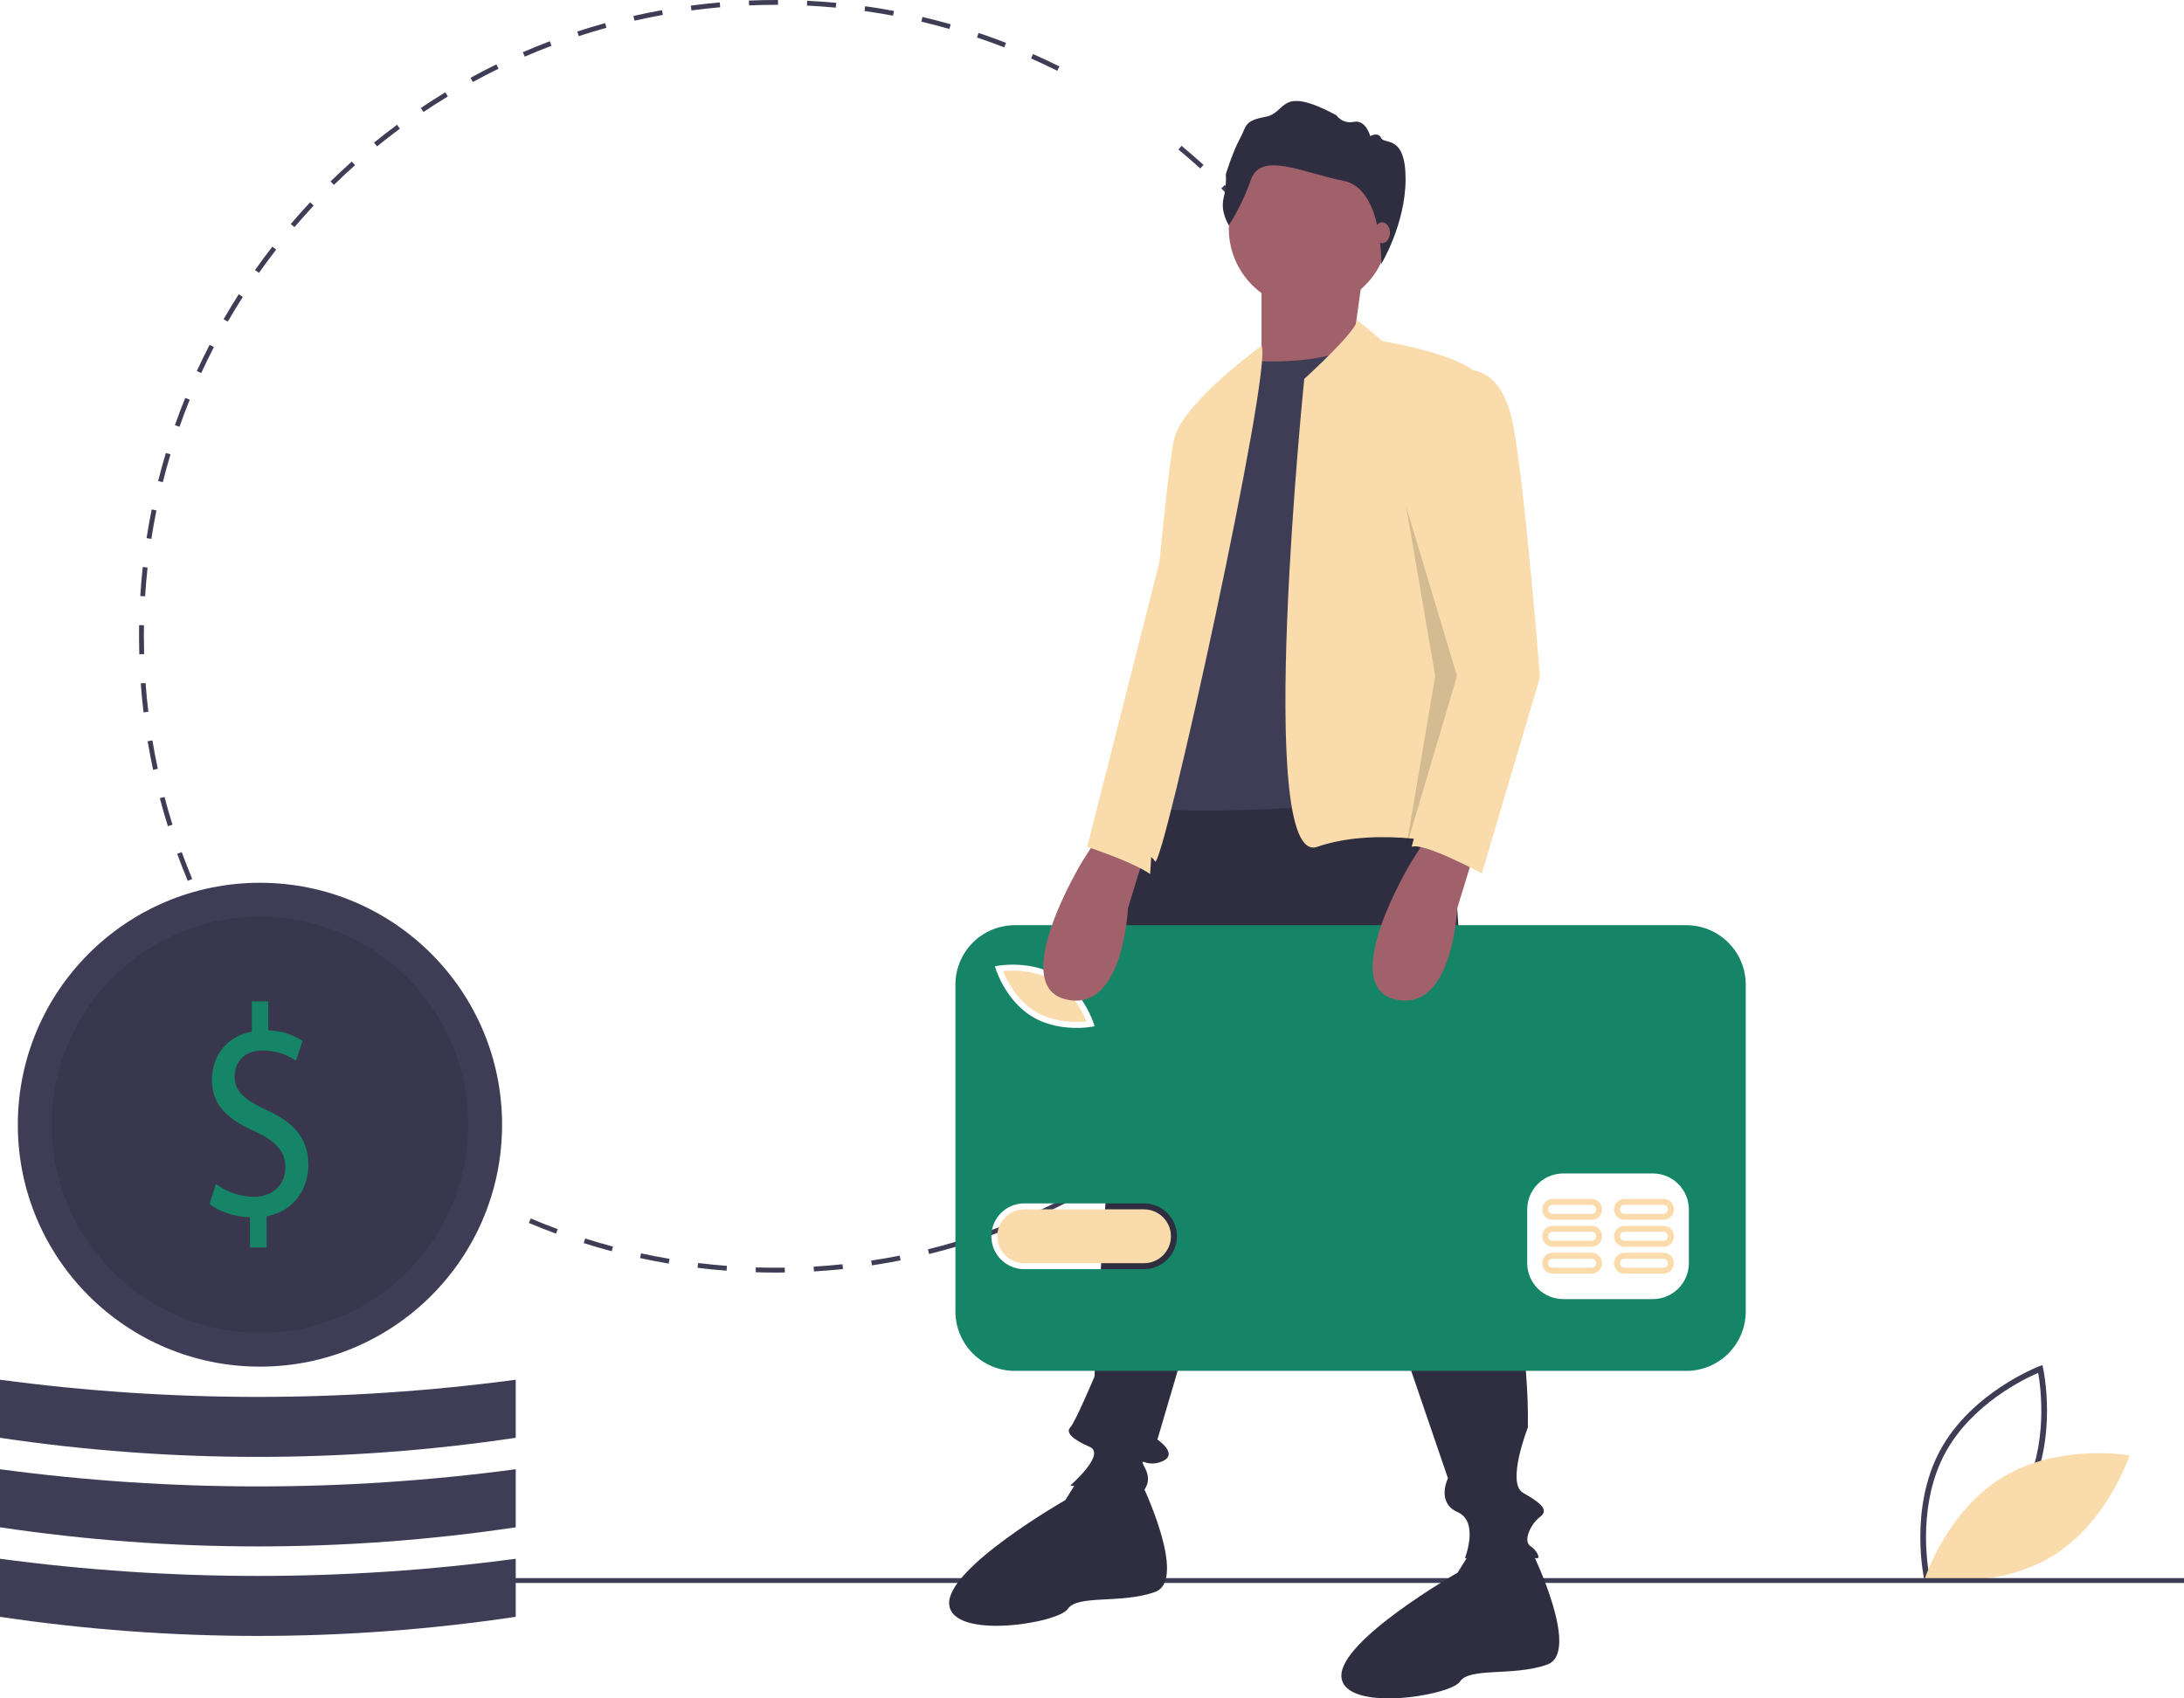 <svg  viewBox="0 0 900 700" fill="none" xmlns="http://www.w3.org/2000/svg">
<!-- width="900" height="700" -->
<path d="M792.95 650.996C792.885 650.707 786.542 621.801 799.496 597.792C812.45 573.785 840.102 563.197 840.38 563.092L841.644 562.619L841.942 563.935C842.008 564.224 848.351 593.13 835.397 617.139C822.443 641.146 794.79 651.734 794.513 651.839L793.248 652.312L792.95 650.996ZM839.911 565.831C834.372 568.212 812.511 578.633 801.57 598.91C790.628 619.189 793.929 643.17 794.982 649.1C800.519 646.725 822.371 636.32 833.322 616.021C844.264 595.744 840.964 571.765 839.911 565.831Z" fill="#3F3D56"/>
<path d="M825.497 608.717C802.218 622.714 793.252 650.515 793.252 650.515C793.252 650.515 822.03 655.624 845.309 641.627C868.589 627.63 877.554 599.829 877.554 599.829C877.554 599.829 848.777 594.721 825.497 608.717Z" fill="#FADCAC"/>
<path d="M319.708 524.496C316.94 524.496 314.143 524.452 311.398 524.366L311.461 522.374C315.402 522.497 319.424 522.531 323.384 522.476L323.412 524.471C322.179 524.487 320.944 524.496 319.708 524.496ZM335.418 524.033L335.301 522.043C339.249 521.81 343.247 521.483 347.184 521.071L347.393 523.054C343.425 523.47 339.397 523.8 335.418 524.033V524.033ZM299.403 523.723C295.422 523.418 291.4 523.019 287.447 522.534L287.69 520.555C291.613 521.035 295.604 521.432 299.555 521.734L299.403 523.723ZM359.308 521.53L359.009 519.559C362.931 518.964 366.883 518.274 370.753 517.505L371.142 519.461C367.242 520.235 363.261 520.931 359.308 521.53V521.53ZM275.559 520.801C271.627 520.134 267.658 519.369 263.762 518.524L264.186 516.574C268.052 517.414 271.99 518.173 275.893 518.834L275.559 520.801ZM382.869 516.85L382.39 514.914C386.24 513.963 390.111 512.911 393.897 511.789L394.464 513.702C390.649 514.832 386.749 515.892 382.869 516.85ZM252.084 515.707C248.227 514.681 244.345 513.554 240.547 512.353L241.148 510.452C244.918 511.643 248.769 512.762 252.596 513.779L252.084 515.707ZM405.9 510.022L405.245 508.139C408.981 506.84 412.739 505.437 416.415 503.967L417.155 505.819C413.452 507.3 409.665 508.714 405.9 510.022ZM229.147 508.46C225.401 507.084 221.632 505.599 217.945 504.047L218.719 502.208C222.378 503.749 226.119 505.222 229.836 506.588L229.147 508.46ZM428.18 501.113L427.354 499.298C430.941 497.669 434.548 495.929 438.072 494.129L438.98 495.905C435.428 497.719 431.795 499.471 428.18 501.113ZM449.531 490.206L448.543 488.474C451.983 486.512 455.418 484.45 458.75 482.343L459.816 484.028C456.459 486.151 452.999 488.23 449.531 490.206V490.206ZM469.809 477.385L468.667 475.751C471.907 473.489 475.14 471.12 478.277 468.711L479.493 470.292C476.333 472.72 473.074 475.106 469.809 477.385V477.385ZM165.659 474.577C162.438 472.239 159.221 469.79 156.095 467.296L157.341 465.738C160.442 468.212 163.635 470.643 166.831 472.962L165.659 474.577ZM488.844 462.765L487.558 461.24C490.577 458.693 493.582 456.04 496.491 453.352L497.845 454.817C494.915 457.525 491.887 460.199 488.844 462.765V462.765ZM146.876 459.588C143.876 456.963 140.896 454.233 138.018 451.472L139.4 450.033C142.256 452.773 145.213 455.483 148.19 458.089L146.876 459.588ZM506.478 446.465L505.057 445.065C507.841 442.246 510.594 439.328 513.24 436.394L514.723 437.728C512.057 440.686 509.283 443.624 506.478 446.465V446.465ZM129.542 442.963C126.79 440.071 124.072 437.082 121.463 434.078L122.971 432.772C125.559 435.752 128.256 438.719 130.988 441.588L129.542 442.963ZM522.562 428.624L521.02 427.359C523.535 424.3 526.011 421.144 528.382 417.976L529.98 419.17C527.592 422.362 525.096 425.543 522.562 428.624ZM113.799 424.838C111.328 421.717 108.894 418.495 106.566 415.261L108.185 414.097C110.496 417.305 112.911 420.503 115.364 423.602L113.799 424.838ZM536.959 409.386L535.308 408.266C537.534 404.991 539.713 401.621 541.786 398.247L543.487 399.291C541.397 402.69 539.201 406.087 536.959 409.386ZM99.779 405.368C97.605 402.037 95.477 398.609 93.453 395.177L95.172 394.165C97.18 397.57 99.292 400.972 101.45 404.277L99.779 405.368ZM549.546 388.904L547.8 387.94C549.715 384.476 551.577 380.917 553.333 377.364L555.122 378.248C553.353 381.828 551.476 385.413 549.546 388.904H549.546ZM560.203 367.345L558.375 366.545C559.965 362.915 561.492 359.198 562.914 355.498L564.777 356.213C563.344 359.942 561.805 363.688 560.203 367.345H560.203ZM77.373 363.042C75.844 359.373 74.379 355.619 73.019 351.884L74.895 351.202C76.243 354.909 77.697 358.634 79.215 362.275L77.373 363.042ZM568.832 344.878L566.938 344.251C568.183 340.501 569.358 336.668 570.43 332.858L572.352 333.397C571.271 337.237 570.086 341.1 568.832 344.878V344.878ZM69.175 340.508C67.988 336.707 66.872 332.825 65.859 328.967L67.79 328.46C68.795 332.289 69.902 336.143 71.08 339.914L69.175 340.508ZM575.336 321.767L573.392 321.315C574.286 317.471 575.102 313.546 575.821 309.65L577.783 310.01C577.06 313.938 576.237 317.892 575.336 321.767ZM63.08 317.285C62.248 313.39 61.495 309.422 60.842 305.489L62.81 305.162C63.459 309.066 64.206 313.004 65.032 316.869L63.08 317.285ZM579.685 298.157L577.707 297.886C578.244 293.98 578.697 289.998 579.055 286.048L581.042 286.227C580.682 290.208 580.225 294.221 579.685 298.157ZM59.148 293.603C58.677 289.656 58.291 285.635 57.999 281.653L59.99 281.507C60.279 285.46 60.662 289.449 61.13 293.368L59.148 293.603ZM581.855 274.25L579.861 274.16C580.039 270.209 580.129 266.201 580.129 262.248H582.125C582.125 266.231 582.034 270.269 581.855 274.25ZM57.394 269.661C57.326 267.216 57.291 264.721 57.291 262.248C57.291 260.713 57.304 259.182 57.33 257.653L59.326 257.688C59.3 259.205 59.286 260.725 59.286 262.248C59.287 264.703 59.322 267.179 59.389 269.607L57.394 269.661ZM59.8 245.782L57.808 245.657C58.057 241.673 58.401 237.648 58.829 233.695L60.813 233.91C60.388 237.833 60.047 241.827 59.8 245.782H59.8ZM578.841 233.615C578.442 229.684 577.894 227.767 577.315 223.852L579.289 223.561C579.872 227.505 580.372 230.516 580.774 234.478L578.841 233.615ZM62.367 222.097L60.394 221.792C61.006 217.847 61.716 213.871 62.506 209.972L64.462 210.367C63.678 214.236 62.973 218.182 62.367 222.097H62.367ZM575.301 212.11C574.54 208.22 573.682 204.304 572.748 200.471L574.687 200C575.628 203.862 576.493 207.808 577.26 211.727L575.301 212.11ZM67.093 198.747L65.158 198.262C66.127 194.4 67.2 190.505 68.348 186.686L70.259 187.259C69.12 191.049 68.055 194.914 67.093 198.747ZM569.661 188.962C568.549 185.164 567.333 181.345 566.047 177.607L567.934 176.959C569.23 180.725 570.456 184.575 571.577 188.401L569.661 188.962ZM73.963 175.899L72.08 175.238C73.406 171.468 74.838 167.68 76.336 163.979L78.186 164.727C76.7 168.399 75.279 172.158 73.963 175.899V175.899ZM561.912 166.431C560.456 162.761 558.897 159.078 557.278 155.483L559.098 154.664C560.73 158.287 562.301 161.998 563.767 165.696L561.912 166.431ZM82.92 153.765L81.106 152.933C82.773 149.305 84.547 145.668 86.379 142.121L88.152 143.036C86.334 146.555 84.574 150.165 82.92 153.765ZM552.146 144.755C550.36 141.235 548.467 137.707 546.521 134.271L548.258 133.288C550.219 136.751 552.125 140.306 553.925 143.854L552.146 144.755ZM93.872 132.561L92.143 131.566C94.133 128.111 96.233 124.653 98.383 121.289L100.065 122.362C97.931 125.701 95.847 129.133 93.872 132.561ZM540.422 124.05C538.313 120.695 536.105 117.353 533.859 114.117L535.498 112.98C537.762 116.242 539.987 119.609 542.111 122.99L540.422 124.05ZM106.717 112.46L105.086 111.311C107.386 108.05 109.792 104.8 112.236 101.651L113.813 102.873C111.387 105.999 108.999 109.224 106.717 112.46ZM526.847 104.49C524.443 101.343 521.938 98.213 519.402 95.19L520.932 93.909C523.487 96.956 526.01 100.108 528.434 103.28L526.847 104.49ZM121.338 93.623L119.819 92.329C122.4 89.299 125.091 86.283 127.816 83.365L129.275 84.725C126.571 87.621 123.9 90.615 121.338 93.623ZM511.541 86.236C508.86 83.32 506.079 80.43 503.277 77.647L504.684 76.232C507.508 79.037 510.309 81.948 513.01 84.886L511.541 86.236ZM137.606 76.2L136.211 74.775C139.064 71.985 142.017 69.227 144.987 66.577L146.316 68.065C143.369 70.694 140.438 73.431 137.606 76.2V76.2ZM494.631 69.44C491.693 66.777 488.66 64.151 485.616 61.634L486.888 60.098C489.955 62.633 493.011 65.28 495.972 67.963L494.631 69.44ZM155.385 60.334L154.125 58.788C157.212 56.276 160.401 53.799 163.606 51.425L164.795 53.027C161.614 55.383 158.448 57.842 155.385 60.334H155.385ZM174.525 46.158L173.411 44.503C176.714 42.282 180.115 40.107 183.519 38.037L184.556 39.742C181.178 41.795 177.803 43.954 174.525 46.158H174.525ZM194.867 33.792L193.909 32.042C197.404 30.131 200.987 28.277 204.559 26.53L205.436 28.322C201.892 30.055 198.336 31.895 194.867 33.792ZM435.702 29.171C432.152 27.403 428.514 25.695 424.891 24.095L425.698 22.271C429.349 23.884 433.015 25.605 436.593 27.386L435.702 29.171ZM216.242 23.344L215.448 21.514C219.1 19.932 222.836 18.415 226.552 17.005L227.26 18.869C223.573 20.269 219.866 21.774 216.242 23.344ZM413.854 19.52C410.159 18.088 406.378 16.722 402.614 15.46L403.249 13.569C407.041 14.841 410.852 16.218 414.575 17.661L413.854 19.52ZM238.501 14.897L237.879 13.002C241.671 11.759 245.541 10.589 249.379 9.525L249.912 11.447C246.103 12.503 242.264 13.664 238.501 14.897H238.501ZM391.225 11.932C387.419 10.847 383.537 9.838 379.687 8.93L380.145 6.99C384.025 7.904 387.936 8.921 391.773 10.013L391.225 11.932ZM261.472 8.526L261.027 6.582C264.915 5.694 268.876 4.885 272.798 4.178L273.153 6.141C269.26 6.843 265.33 7.645 261.472 8.526ZM368.023 6.465C364.137 5.736 360.179 5.087 356.258 4.537L356.534 2.562C360.486 3.117 364.475 3.77 368.391 4.505L368.023 6.465ZM284.932 4.295L284.668 2.318C288.618 1.791 292.635 1.348 296.608 1.002L296.781 2.989C292.839 3.333 288.853 3.772 284.932 4.295ZM344.416 3.151C340.485 2.781 336.484 2.495 332.523 2.304L332.621 0.312C336.611 0.505 340.642 0.792 344.603 1.165L344.416 3.151ZM308.681 2.224L308.597 0.232C312.265 0.079 316.002 0.001 319.708 6.10352e-05L320.611 0.002L320.605 1.996L319.708 1.994C316.031 1.995 312.32 2.073 308.681 2.224V2.224Z" fill="#3F3D56"/>
<path d="M900 650.427H168.625V652.421H900V650.427Z" fill="#3F3D56"/>
<path d="M596.685 315.122L606.663 469.678C606.663 469.678 630.61 530.504 629.612 588.338C629.612 588.338 620.632 611.272 627.616 615.261C634.601 619.249 638.592 622.241 634.601 625.232C630.61 628.224 627.616 635.204 630.61 637.198C633.603 639.192 634.601 642.184 633.603 642.184H603.669C603.669 642.184 609.656 627.227 600.676 623.238C591.696 619.249 596.685 609.278 596.685 609.278L529.833 413.838L476.951 593.324C476.951 593.324 485.931 599.307 478.946 602.298C471.962 605.289 468.969 599.307 471.962 605.289C474.955 611.272 470.964 614.264 470.964 615.261C470.964 616.258 441.031 612.269 441.031 612.269C441.031 612.269 455.997 599.307 449.013 596.315C442.029 593.324 439.035 590.332 441.031 588.338C443.026 586.344 451.009 567.398 451.009 567.398C451.009 567.398 455 495.604 455.997 492.613C456.995 489.621 455.997 475.661 455.997 468.681C455.997 461.701 455 433.781 457.993 426.801C460.986 419.821 463.98 334.067 479.944 324.096C495.909 314.124 596.685 315.122 596.685 315.122Z" fill="#2F2E41"/>
<path d="M469.966 610.275C469.966 610.275 489.922 651.158 475.953 656.144C461.984 661.129 444.024 657.141 440.033 663.124C436.042 669.106 392.139 676.086 391.142 661.129C390.144 646.172 439.035 618.252 439.035 618.252L445.404 608.004L469.966 610.275Z" fill="#2F2E41"/>
<path d="M631.607 640.189C631.607 640.189 651.563 681.072 637.594 686.058C623.625 691.044 605.665 687.055 601.674 693.038C597.683 699.021 553.78 706.001 552.782 691.044C551.785 676.086 600.676 648.166 600.676 648.166L607.045 637.918L631.607 640.189Z" fill="#2F2E41"/>
<path d="M539.312 127.161C557.497 127.161 572.239 112.428 572.239 94.255C572.239 76.082 557.497 61.349 539.312 61.349C521.127 61.349 506.385 76.082 506.385 94.255C506.385 112.428 521.127 127.161 539.312 127.161Z" fill="#A0616A"/>
<path d="M561.763 111.705L557.772 140.622L527.838 163.556L519.856 152.587V114.696L561.763 111.705Z" fill="#A0616A"/>
<path d="M514.867 148.599C514.867 148.599 545.798 151.59 561.763 140.622L593.692 329.081C593.692 329.081 480.942 338.056 475.953 332.073V273.242L495.909 177.516L514.867 148.599Z" fill="#3F3D56"/>
<path d="M559.015 131.612L569.745 140.622C569.745 140.622 613.647 147.602 610.654 159.568L598.68 301.162L602.672 349.024C602.672 349.024 568.747 340.05 542.805 349.024C516.862 357.999 537.473 156.174 537.473 156.174C537.473 156.174 561.256 134.567 559.015 131.612Z" fill="#FADCAC"/>
<path d="M519.856 142.526C519.856 142.526 487.927 165.55 483.935 180.508C479.944 195.465 466.973 353.013 466.973 353.013C466.973 353.013 472.96 350.021 475.953 355.007C478.947 359.993 524.845 150.413 519.856 142.526Z" fill="#FADCAC"/>
<path d="M506.401 92.821C506.401 92.821 502.837 87.478 504.208 81.724C505.027 78.456 505.35 75.085 505.167 71.722C505.167 71.722 508.046 62.405 510.926 57.199C513.805 51.992 512.434 49.8 521.482 48.156C530.531 46.512 526.829 34.729 550.684 47.471C551.489 48.594 552.608 49.454 553.902 49.941C555.195 50.429 556.603 50.523 557.95 50.211C562.886 49.252 564.668 56.103 564.668 56.103C564.668 56.103 567.958 54.185 569.192 56.925C570.426 59.665 579.224 55.28 579.224 73.776C579.224 92.273 569.212 108.795 569.212 108.795C569.212 108.795 569.946 77.682 553.631 74.531C537.317 71.379 519.768 62.2 515.518 73.983C513.224 80.596 510.164 86.918 506.401 92.821V92.821Z" fill="#2F2E41"/>
<path d="M569.57 100.219C571.347 100.219 572.788 98.299 572.788 95.931C572.788 93.563 571.347 91.643 569.57 91.643C567.792 91.643 566.352 93.563 566.352 95.931C566.352 98.299 567.792 100.219 569.57 100.219Z" fill="#A0616A"/>
<path d="M434.336 404.29C426.441 399.546 416.921 399.908 413.302 400.27C414.68 403.633 418.815 412.21 426.71 416.957C434.625 421.714 444.132 421.341 447.746 420.981C446.368 417.619 442.232 409.039 434.336 404.29Z" fill="#FADCAC"/>
<path d="M471.437 498.444H422.09C419.146 498.444 416.321 499.613 414.239 501.694C412.157 503.775 410.987 506.597 410.987 509.54C410.987 512.483 412.157 515.305 414.239 517.386C416.321 519.467 419.146 520.636 422.09 520.636H471.437C474.379 520.633 477.201 519.463 479.281 517.382C481.361 515.302 482.529 512.481 482.529 509.54C482.529 506.599 481.361 503.778 479.281 501.698C477.201 499.617 474.379 498.447 471.437 498.444Z" fill="#FADCAC"/>
<path d="M694.894 381.322H418.224C415.006 381.322 411.819 381.956 408.845 383.186C405.872 384.417 403.17 386.221 400.894 388.496C398.618 390.77 396.813 393.47 395.582 396.442C394.35 399.413 393.716 402.598 393.716 405.814V540.527C393.716 547.022 396.298 553.252 400.894 557.845C405.49 562.438 411.724 565.019 418.224 565.019H694.894C698.112 565.019 701.299 564.385 704.273 563.154C707.246 561.924 709.948 560.119 712.224 557.845C714.499 555.571 716.305 552.871 717.536 549.899C718.768 546.928 719.402 543.743 719.402 540.527V405.814C719.402 402.598 718.768 399.413 717.536 396.442C716.305 393.47 714.499 390.77 712.224 388.496C709.948 386.221 707.246 384.417 704.273 383.187C701.299 381.956 698.112 381.322 694.894 381.322ZM411.379 398.03C411.925 397.931 424.88 395.728 435.608 402.178C446.335 408.628 450.456 421.1 450.626 421.627L451.06 422.972L449.668 423.219C447.682 423.529 445.674 423.676 443.664 423.66C438.792 423.66 431.732 422.854 425.438 419.069C414.711 412.62 410.59 400.149 410.42 399.621L409.987 398.276L411.379 398.03ZM471.437 523.101H422.09C418.491 523.101 415.04 521.673 412.495 519.129C409.95 516.586 408.52 513.137 408.52 509.54C408.52 505.943 409.95 502.494 412.495 499.95C415.04 497.407 418.491 495.978 422.09 495.978H471.437C475.036 495.978 478.487 497.407 481.032 499.95C483.577 502.494 485.007 505.943 485.007 509.54C485.007 513.137 483.577 516.586 481.032 519.129C478.487 521.673 475.036 523.101 471.437 523.101V523.101ZM695.962 520.636C695.951 524.556 694.387 528.312 691.614 531.084C688.84 533.856 685.081 535.419 681.158 535.43H644.149C640.226 535.419 636.467 533.856 633.693 531.084C630.92 528.312 629.356 524.556 629.345 520.636V498.444C629.356 494.524 630.92 490.768 633.693 487.996C636.467 485.224 640.226 483.661 644.149 483.65H681.158C685.081 483.661 688.84 485.224 691.614 487.996C694.387 490.768 695.951 494.524 695.962 498.444L695.962 520.636Z" fill="#158467"/>
<path d="M655.868 516.321H639.831C638.686 516.321 637.587 516.775 636.778 517.585C635.968 518.394 635.513 519.491 635.513 520.636C635.513 521.78 635.968 522.878 636.778 523.687C637.587 524.496 638.686 524.951 639.831 524.951H655.868C657.013 524.951 658.112 524.496 658.921 523.687C659.731 522.878 660.186 521.78 660.186 520.636C660.186 519.491 659.731 518.394 658.921 517.585C658.112 516.775 657.013 516.321 655.868 516.321V516.321ZM655.868 522.485H639.831C639.587 522.486 639.346 522.438 639.121 522.345C638.896 522.253 638.692 522.117 638.519 521.945C638.347 521.773 638.21 521.569 638.117 521.344C638.024 521.12 637.976 520.879 637.976 520.636C637.976 520.392 638.024 520.152 638.117 519.927C638.21 519.702 638.347 519.498 638.519 519.327C638.692 519.155 638.896 519.019 639.121 518.926C639.346 518.833 639.587 518.786 639.831 518.786H655.868C656.112 518.786 656.353 518.833 656.578 518.926C656.803 519.019 657.007 519.155 657.18 519.327C657.352 519.498 657.489 519.702 657.582 519.927C657.675 520.152 657.723 520.392 657.723 520.636C657.723 520.879 657.675 521.12 657.582 521.344C657.489 521.569 657.352 521.773 657.18 521.945C657.007 522.117 656.803 522.253 656.578 522.345C656.353 522.438 656.112 522.486 655.868 522.485V522.485Z" fill="#FADCAC"/>
<path d="M685.476 516.321H669.439C668.871 516.32 668.309 516.431 667.784 516.647C667.26 516.864 666.783 517.181 666.381 517.582C665.98 517.983 665.661 518.459 665.444 518.983C665.226 519.507 665.114 520.068 665.114 520.636C665.114 521.203 665.226 521.765 665.444 522.289C665.661 522.812 665.98 523.288 666.381 523.689C666.783 524.09 667.26 524.408 667.784 524.624C668.309 524.841 668.871 524.952 669.439 524.951H685.476C686.621 524.951 687.72 524.496 688.529 523.687C689.339 522.878 689.794 521.78 689.794 520.636C689.794 519.491 689.339 518.394 688.529 517.585C687.72 516.775 686.621 516.321 685.476 516.321ZM685.476 522.485H669.439C669.195 522.486 668.954 522.438 668.729 522.345C668.504 522.253 668.3 522.117 668.127 521.945C667.955 521.773 667.818 521.569 667.725 521.344C667.632 521.12 667.584 520.879 667.584 520.636C667.584 520.392 667.632 520.152 667.725 519.927C667.818 519.702 667.955 519.498 668.127 519.327C668.3 519.155 668.504 519.019 668.729 518.926C668.954 518.833 669.195 518.786 669.439 518.786H685.476C685.966 518.788 686.436 518.983 686.782 519.33C687.128 519.676 687.322 520.146 687.322 520.636C687.322 521.125 687.128 521.595 686.782 521.942C686.436 522.289 685.966 522.484 685.476 522.485V522.485Z" fill="#FADCAC"/>
<path d="M655.868 505.225H639.831C638.686 505.225 637.587 505.679 636.778 506.489C635.968 507.298 635.513 508.395 635.513 509.54C635.513 510.684 635.968 511.782 636.778 512.591C637.587 513.4 638.686 513.855 639.831 513.855H655.868C656.436 513.856 656.998 513.745 657.523 513.528C658.047 513.312 658.524 512.994 658.926 512.593C659.327 512.193 659.646 511.717 659.863 511.193C660.081 510.669 660.193 510.107 660.193 509.54C660.193 508.973 660.081 508.411 659.863 507.887C659.646 507.363 659.327 506.887 658.926 506.486C658.524 506.086 658.047 505.768 657.523 505.551C656.998 505.335 656.436 505.224 655.868 505.225V505.225ZM655.868 511.389H639.831C639.34 511.389 638.869 511.194 638.522 510.848C638.175 510.501 637.98 510.03 637.98 509.54C637.98 509.049 638.175 508.579 638.522 508.232C638.869 507.885 639.34 507.691 639.831 507.691H655.868C656.359 507.691 656.83 507.885 657.177 508.232C657.524 508.579 657.719 509.049 657.719 509.54C657.719 510.03 657.524 510.501 657.177 510.848C656.83 511.194 656.359 511.389 655.868 511.389V511.389Z" fill="#FADCAC"/>
<path d="M685.476 505.225H669.439C668.871 505.224 668.309 505.335 667.784 505.551C667.26 505.768 666.783 506.086 666.381 506.486C665.98 506.887 665.661 507.363 665.444 507.887C665.226 508.411 665.114 508.973 665.114 509.54C665.114 510.107 665.226 510.669 665.444 511.193C665.661 511.717 665.98 512.193 666.381 512.593C666.783 512.994 667.26 513.312 667.784 513.528C668.309 513.745 668.871 513.856 669.439 513.855H685.476C686.621 513.855 687.72 513.4 688.529 512.591C689.339 511.782 689.794 510.684 689.794 509.54C689.794 508.395 689.339 507.298 688.529 506.489C687.72 505.679 686.621 505.225 685.476 505.225ZM685.476 511.389H669.439C668.948 511.389 668.477 511.194 668.13 510.848C667.783 510.501 667.588 510.03 667.588 509.54C667.588 509.049 667.783 508.579 668.13 508.232C668.477 507.885 668.948 507.691 669.439 507.691H685.476C685.967 507.691 686.438 507.885 686.785 508.232C687.132 508.579 687.327 509.049 687.327 509.54C687.327 510.03 687.132 510.501 686.785 510.848C686.438 511.194 685.967 511.389 685.476 511.389Z" fill="#FADCAC"/>
<path d="M655.868 494.129H639.831C638.686 494.129 637.587 494.584 636.778 495.393C635.968 496.202 635.513 497.3 635.513 498.444C635.513 499.589 635.968 500.686 636.778 501.495C637.587 502.305 638.686 502.759 639.831 502.759H655.868C657.013 502.759 658.112 502.305 658.921 501.495C659.731 500.686 660.186 499.589 660.186 498.444C660.186 497.3 659.731 496.202 658.921 495.393C658.112 494.584 657.013 494.129 655.868 494.129V494.129ZM655.868 500.294H639.831C639.34 500.294 638.869 500.099 638.522 499.752C638.175 499.405 637.98 498.935 637.98 498.444C637.98 497.954 638.175 497.483 638.522 497.137C638.869 496.79 639.34 496.595 639.831 496.595H655.868C656.359 496.595 656.83 496.79 657.177 497.137C657.524 497.483 657.719 497.954 657.719 498.444C657.719 498.935 657.524 499.405 657.177 499.752C656.83 500.099 656.359 500.294 655.868 500.294V500.294Z" fill="#FADCAC"/>
<path d="M685.476 494.129H669.439C668.871 494.128 668.309 494.239 667.784 494.456C667.26 494.672 666.783 494.99 666.381 495.391C665.98 495.791 665.661 496.267 665.444 496.791C665.226 497.315 665.114 497.877 665.114 498.444C665.114 499.011 665.226 499.573 665.444 500.097C665.661 500.621 665.98 501.097 666.381 501.498C666.783 501.898 667.26 502.216 667.784 502.433C668.309 502.649 668.871 502.76 669.439 502.759H685.476C686.62 502.757 687.717 502.302 688.525 501.493C689.333 500.684 689.787 499.587 689.787 498.444C689.787 497.301 689.333 496.204 688.525 495.395C687.717 494.586 686.62 494.131 685.476 494.129V494.129ZM685.476 500.294H669.439C668.948 500.294 668.477 500.099 668.13 499.752C667.783 499.405 667.588 498.935 667.588 498.444C667.588 497.954 667.783 497.483 668.13 497.137C668.477 496.79 668.948 496.595 669.439 496.595H685.476C685.967 496.595 686.438 496.79 686.785 497.137C687.132 497.483 687.327 497.954 687.327 498.444C687.327 498.935 687.132 499.405 686.785 499.752C686.438 500.099 685.967 500.294 685.476 500.294Z" fill="#FADCAC"/>
<path d="M607.661 351.019L600.508 374.343C600.508 374.343 598.68 417.827 574.734 411.844C550.787 405.861 581.718 355.007 581.718 355.007L588.703 344.039L607.661 351.019Z" fill="#A0616A"/>
<path d="M471.962 351.019L464.81 374.343C464.81 374.343 462.982 417.827 439.035 411.844C415.088 405.861 446.02 355.007 446.02 355.007L453.004 344.039L471.962 351.019Z" fill="#A0616A"/>
<path d="M602.672 152.588C602.672 152.588 618.636 148.599 623.625 175.522C628.614 202.445 634.601 279.224 634.601 279.224L610.654 359.993C610.654 359.993 586.707 347.03 581.718 349.024L600.563 278.905L584.712 207.43C584.712 207.43 598.68 152.588 602.672 152.588Z" fill="#FADCAC"/>
<path opacity="0.15" d="M579.46 208.794L600.413 278.594L579.46 349.391L591.433 278.594L579.46 208.794Z" fill="black"/>
<path d="M483.935 207.43L448.015 349.024C448.015 349.024 466.963 355.274 473.947 360.259L483.935 207.43Z" fill="#FADCAC"/>
<path d="M107.124 563.269C162.23 563.269 206.903 518.626 206.903 463.555C206.903 408.485 162.23 363.841 107.124 363.841C52.018 363.841 7.346 408.485 7.346 463.555C7.346 518.626 52.018 563.269 107.124 563.269Z" fill="#3F3D56"/>
<path opacity="0.1" d="M107.124 549.309C154.515 549.309 192.934 510.916 192.934 463.555C192.934 416.194 154.515 377.801 107.124 377.801C59.733 377.801 21.315 416.194 21.315 463.555C21.315 510.916 59.733 549.309 107.124 549.309Z" fill="black"/>
<path d="M103.012 514.158V501.677C96.699 501.554 90.168 499.328 86.358 496.239L88.971 487.96C93.498 491.35 98.988 493.211 104.645 493.273C112.374 493.273 117.599 488.206 117.599 481.163C117.599 474.366 113.353 470.164 105.298 466.457C94.195 461.514 87.338 455.829 87.338 445.078C87.338 434.821 93.76 427.036 103.775 425.182V412.701H110.523V424.688C115.556 424.757 120.464 426.257 124.674 429.013L121.952 437.169C117.915 434.407 113.13 432.941 108.237 432.967C99.856 432.967 96.699 438.652 96.699 443.595C96.699 450.021 100.727 453.234 110.197 457.683C121.408 462.873 127.069 469.299 127.069 480.297C127.069 490.06 121.082 499.205 109.87 501.305V514.158H103.012Z" fill="#158467"/>
<path d="M212.528 666.381C142.075 676.882 70.453 676.882 0 666.381V642.45C70.528 651.889 142 651.889 212.528 642.45V666.381Z" fill="#3F3D56"/>
<path d="M212.528 629.487C142.075 639.987 70.453 639.987 0 629.487V605.556C70.528 614.995 142 614.995 212.528 605.556V629.487Z" fill="#3F3D56"/>
<path d="M212.528 592.593C142.075 603.093 70.453 603.093 0 592.593V568.662C70.528 578.101 142 578.101 212.528 568.662V592.593Z" fill="#3F3D56"/>
</svg>

